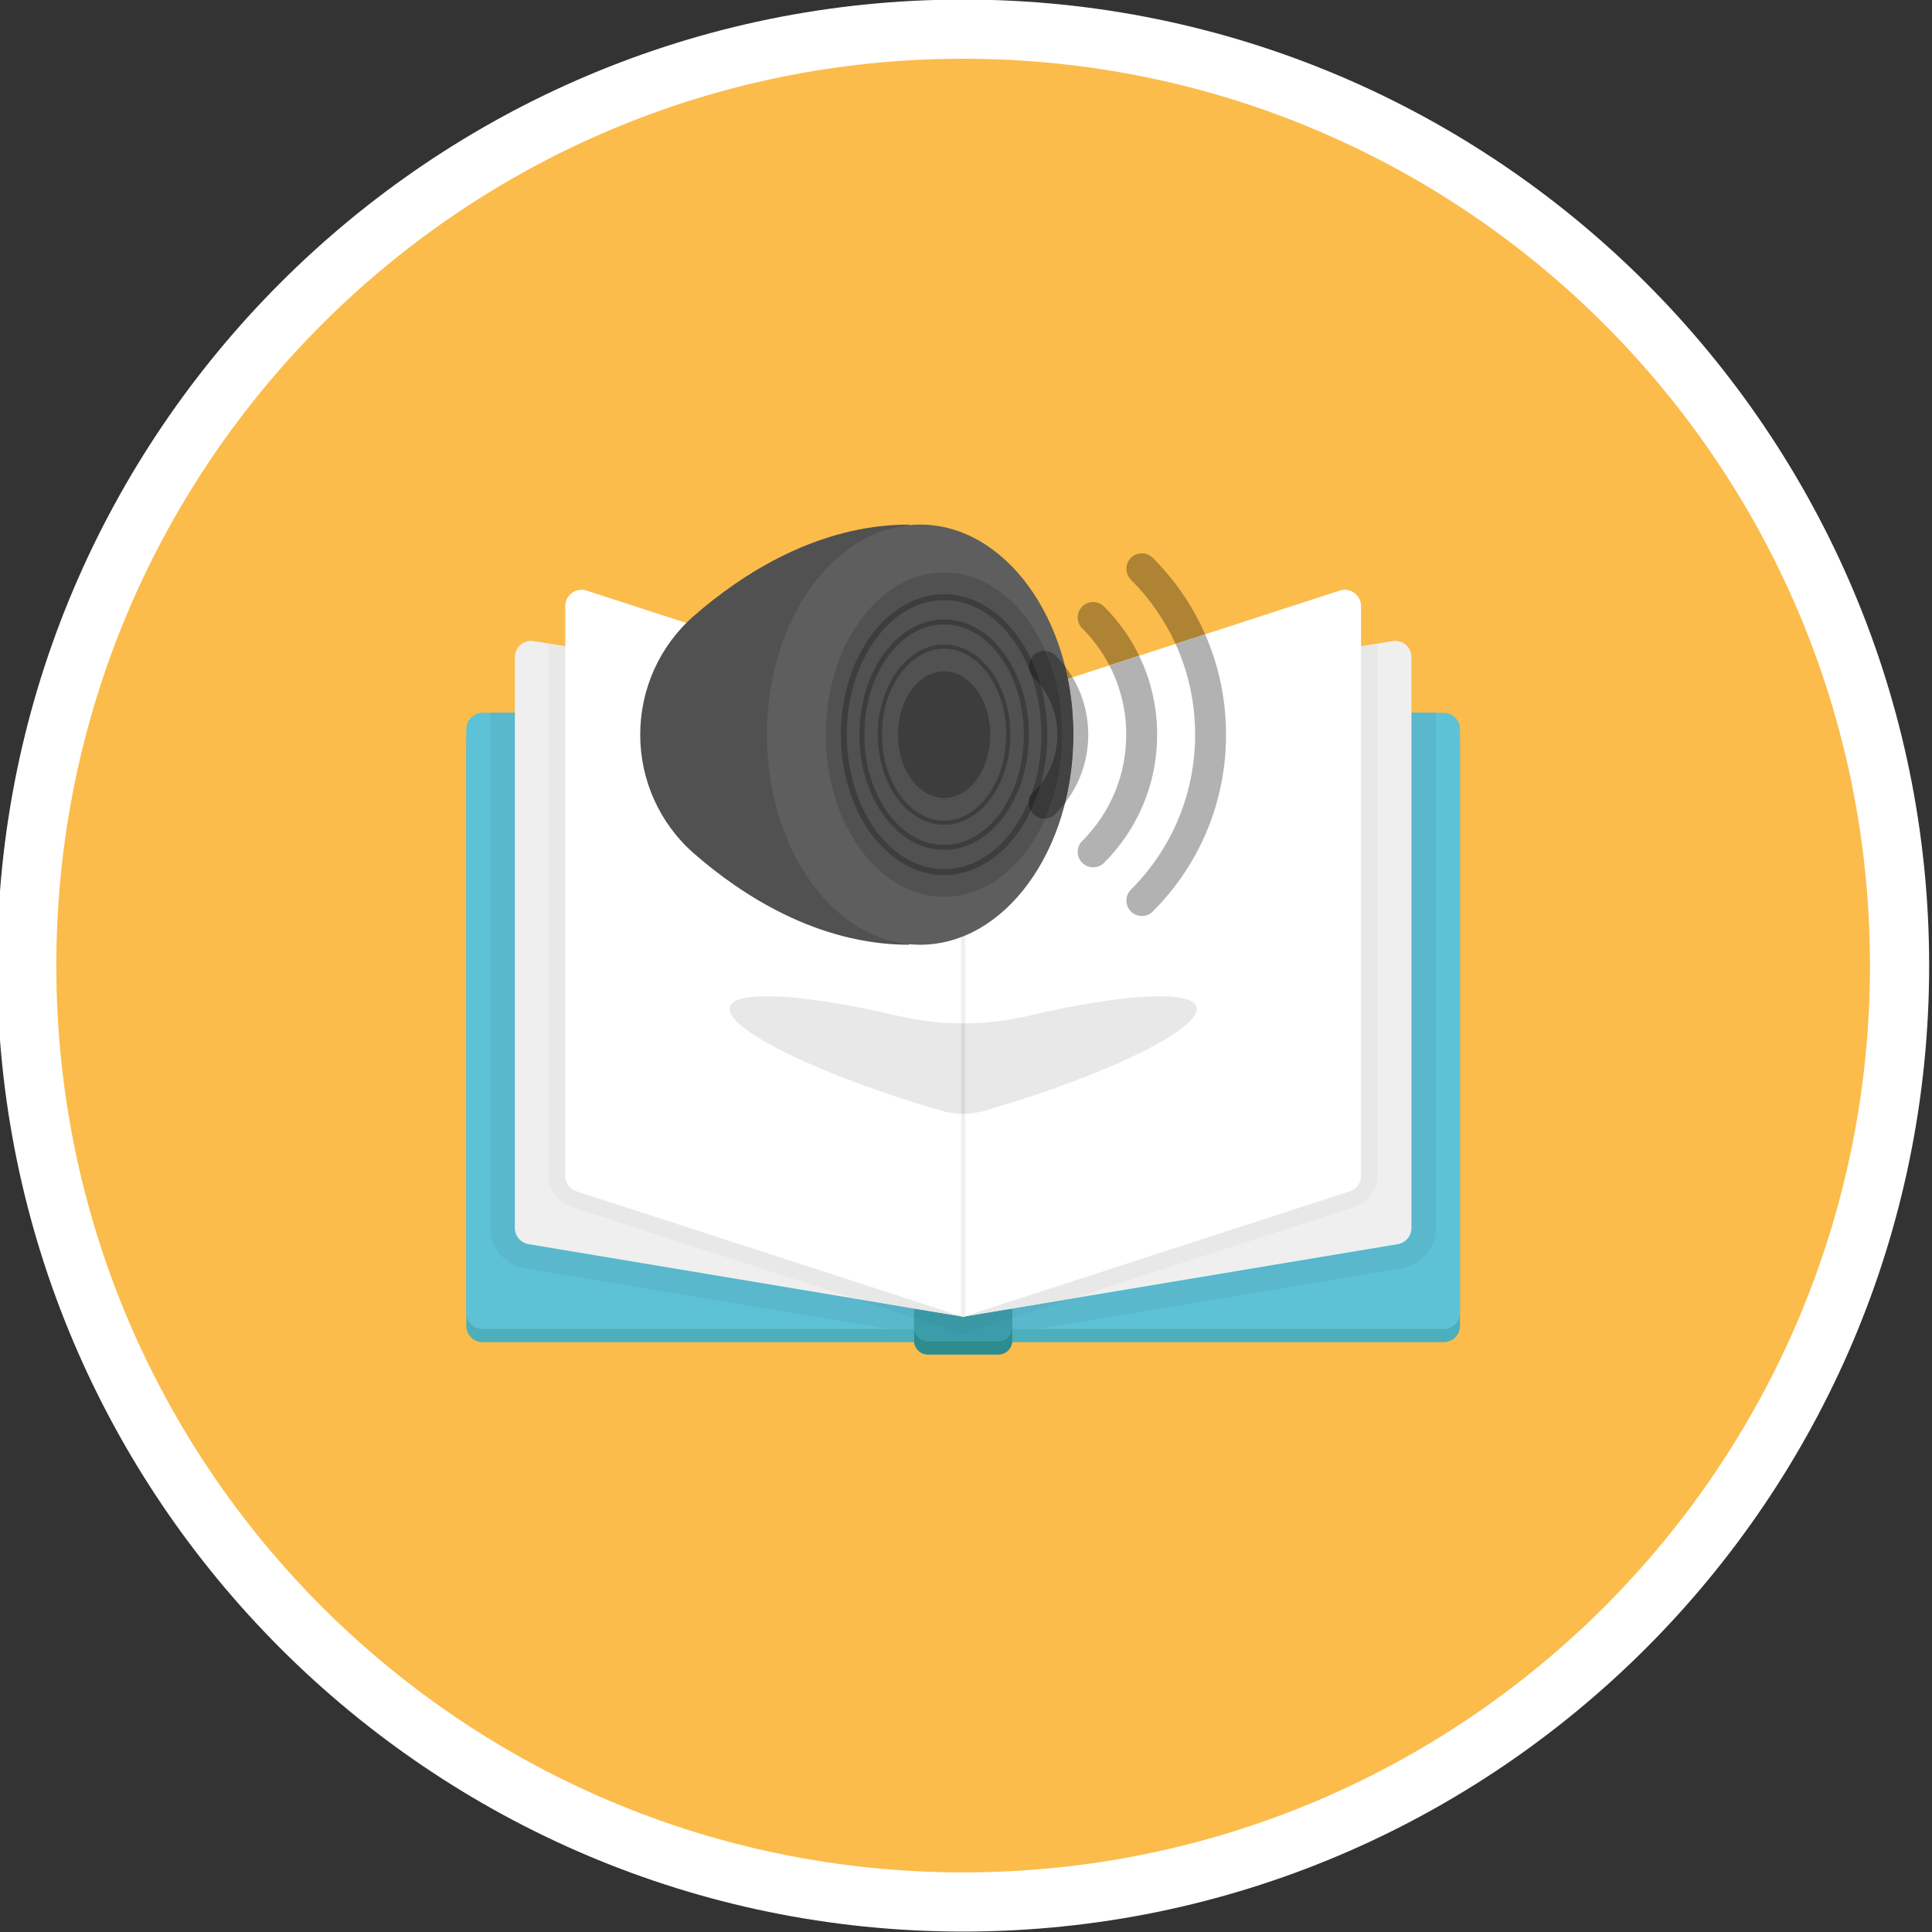 <svg enable-background="new 0 0 300 300" viewBox="0 0 300 300" xmlns="http://www.w3.org/2000/svg"><rect x="0" y="0" width="300" height="300" fill="#333333" stroke="none"/><path d="m149.557 299.932c-82.709 0-149.999-67.29-149.999-150s67.29-150 149.999-150c82.711 0 150.001 67.29 150.001 150s-67.29 150-150.001 150" fill="#fff"/><path d="m290.369 149.932c0 77.769-63.043 140.812-140.811 140.812s-140.812-63.043-140.812-140.812c0-77.768 63.044-140.811 140.812-140.811s140.811 63.043 140.811 140.811" fill="#fbbc4b"/><path d="m224.169 112.732h-66.994v1.6c0-1.193-.965-2.145-2.146-2.145h-10.944c-1.181 0-2.145.952-2.145 2.145v-1.6h-66.994c-1.396 0-2.539 1.143-2.539 2.539v90.621c0 1.383 1.143 2.526 2.526 2.526h67.007v-.229c0 .343.076.673.229.952.343.711 1.079 1.193 1.916 1.193h10.944c1.181 0 2.146-.952 2.146-2.146v.229h67.006c1.384 0 2.526-1.143 2.526-2.526v-90.621c.001-1.396-1.141-2.538-2.538-2.538" fill="#4dafbc"/><path d="m141.94 110.681v95.686h-67.006c-1.384 0-2.526-1.143-2.526-2.526v-90.621c0-1.396 1.143-2.539 2.539-2.539z" fill="#5ec2d7"/><path d="m157.175 110.681v95.686h67.006c1.384 0 2.526-1.143 2.526-2.526v-90.621c0-1.396-1.142-2.539-2.539-2.539z" fill="#5ec2d7"/><path d="m79.948 110.681h-3.808v79.994c0 3.098 2.222 5.726 5.307 6.272l50.464 8.43 5.916.991h4.113v-1.702l-9.394-3.047-50.478-8.43c-1.231-.215-2.12-1.269-2.12-2.514z" fill="#59b8cc"/><path d="m222.975 110.681h-3.808v79.994c0 1.245-.89 2.298-2.12 2.514l-50.478 8.43-9.394 3.047v1.473.229h4.113l5.915-.991 50.465-8.43c3.085-.546 5.306-3.174 5.306-6.272v-79.994" fill="#59b8cc"/><path d="m157.175 114.331v93.857c0 1.193-.965 2.146-2.146 2.146h-10.944c-.838 0-1.574-.482-1.917-1.193-.153-.279-.229-.609-.229-.952v-93.857c0-1.193.964-2.145 2.146-2.145h10.944c1.181-.001 2.146.951 2.146 2.144" fill="#2f8c8e"/><path d="m157.175 112.281v93.857c0 1.193-.965 2.146-2.146 2.146h-10.944c-.838 0-1.574-.482-1.917-1.193-.153-.279-.229-.609-.229-.952v-93.857c0-1.193.964-2.145 2.146-2.145h10.944c1.181-.002 2.146.95 2.146 2.144" fill="#3c9daa"/><path d="m149.557 110.681v93.782l-7.617-1.27-9.394-1.574-50.478-8.43c-1.231-.215-2.12-1.269-2.12-2.514v-88.627c0-1.575 1.409-2.768 2.958-2.501l2.324.394 61.065 10.195z" fill="#efefef"/><path d="m149.557 110.681v93.782l7.617-1.27 9.394-1.574 50.478-8.43c1.23-.215 2.12-1.269 2.12-2.514v-88.627c0-1.575-1.41-2.768-2.958-2.501l-2.324.394-61.066 10.195z" fill="#efefef"/><path d="m166.569 201.618-9.394 1.574v1.473z" fill="#56b2c6"/><path d="m132.546 201.618 9.394 3.047v-1.473z" fill="#56b2c6"/><path d="m157.175 203.192-7.289 1.216v.058h-.329-.328v-.058l-7.289-1.216v1.473l5.078 1.651 2.539.825 2.54-.825 5.078-1.651z" fill="#3a98a5"/><path d="m85.23 99.94v82.635c0 2.197 1.409 4.139 3.504 4.825l43.812 14.219 9.394 1.574 7.289 1.216v-.048l-59.706-19.381c-1.043-.34-1.75-1.311-1.75-2.408v-82.205z" fill="#e8e8e8"/><path d="m213.885 99.94-2.543.425v82.205c0 1.097-.706 2.069-1.75 2.408l-59.707 19.381v.048l7.289-1.215 9.394-1.574 43.813-14.219c2.094-.686 3.503-2.628 3.503-4.825v-82.634" fill="#e8e8e8"/><path d="m149.557 204.466-60.034-19.488c-1.043-.34-1.75-1.311-1.75-2.408v-88.455c0-1.72 1.678-2.94 3.314-2.408l58.471 18.981v93.778" fill="#fff"/><path d="m149.557 204.466 60.035-19.488c1.043-.34 1.75-1.311 1.75-2.408v-88.455c0-1.72-1.678-2.94-3.313-2.408l-58.471 18.981v93.778" fill="#fff"/><path d="m149.229 110.687v93.779h.657v-93.779z" fill="#efefef"/><path d="m119.085 154.697c-3.346 0-5.424.535-5.752 1.66-.97 3.32 13.678 10.516 32.716 16.075 1.039.31 2.108.479 3.181.508v-14.027c-3.282-.024-6.563-.416-9.782-1.173-8.404-1.978-15.644-3.043-20.363-3.043" fill="#e8e8e8"/><path d="m180.03 154.697c-4.719 0-11.958 1.065-20.362 3.042-3.22.758-6.5 1.149-9.782 1.173v14.027c1.073-.029 2.142-.198 3.181-.508 19.038-5.559 33.685-12.755 32.716-16.075-.328-1.124-2.407-1.659-5.753-1.659" fill="#e8e8e8"/><path d="m149.886 158.912c-.109.001-.219.001-.328.001s-.219 0-.328-.001v14.027c.11.003.219.004.328.004s.219-.001.328-.004z" fill="#d9d9d9"/><path d="m125.264 119.684v-5.606-5.606l15.918-27.016c-14.222 0-26.04 7.722-33.432 14.177-5.32 4.644-8.338 11.383-8.338 18.445s3.018 13.801 8.338 18.445c7.393 6.454 19.21 14.176 33.432 14.176z" fill="#515151"/><path d="m166.677 114.078c0 18.016-10.654 32.621-23.796 32.621s-23.796-14.605-23.796-32.621 10.654-32.621 23.796-32.621 23.796 14.605 23.796 32.621" fill="#5e5e5e"/><path d="m164.969 114.078c0 13.908-8.224 25.184-18.37 25.184s-18.37-11.276-18.37-25.184 8.224-25.183 18.37-25.183c10.147 0 18.37 11.275 18.37 25.183" fill="#515151"/><g fill="#3d3d3d"><path d="m153.768 114.078c0 5.428-3.21 9.828-7.168 9.828-3.959 0-7.169-4.4-7.169-9.828s3.21-9.828 7.169-9.828 7.168 4.401 7.168 9.828z"/><path d="m130.576 114.079c0-12.02 7.188-21.799 16.024-21.799s16.024 9.779 16.024 21.799-7.188 21.798-16.024 21.798-16.024-9.779-16.024-21.798m31.139 0c0-11.519-6.781-20.891-15.115-20.891-8.335 0-15.116 9.372-15.116 20.891s6.781 20.89 15.116 20.89 15.115-9.372 15.115-20.89"/><path d="m133.441 114.079c0-9.868 5.903-17.895 13.159-17.895 7.255 0 13.158 8.028 13.158 17.895s-5.902 17.895-13.158 17.895-13.159-8.028-13.159-17.895zm25.539 0c0-9.439-5.554-17.117-12.38-17.117-6.827 0-12.38 7.678-12.38 17.117s5.554 17.117 12.38 17.117c6.826-.001 12.38-7.678 12.38-17.117z"/><path d="m136.306 114.079c0-7.715 4.618-13.991 10.294-13.991s10.293 6.276 10.293 13.991-4.617 13.991-10.293 13.991-10.294-6.276-10.294-13.991zm19.938 0c0-7.357-4.327-13.342-9.645-13.342-5.319 0-9.645 5.985-9.645 13.342s4.327 13.342 9.645 13.342 9.645-5.986 9.645-13.342z"/></g><path d="m165.392 103.479c.159.633.304 1.277.434 1.927l.717-.233c-.348-.584-.732-1.15-1.151-1.694" fill="#af8334"/><path d="m166.544 105.173-.717.233c.554 2.762.85 5.669.85 8.672 0 3.711-.452 7.277-1.285 10.601 2.33-3.03 3.592-6.719 3.592-10.6 0-3.183-.849-6.238-2.44-8.906" fill="#b2b2b2"/><path d="m162.324 101.05c1.679 3.801 2.646 8.26 2.646 13.028 0 4.77-.967 9.23-2.648 13.032.634-.038 1.203-.323 1.609-.761.526-.53 1.013-1.088 1.461-1.671.833-3.324 1.285-6.89 1.285-10.601 0-3.003-.296-5.911-.85-8.672-.131-.65-.276-1.294-.434-1.927-.464-.604-.971-1.182-1.519-1.73-.432-.43-.986-.663-1.55-.698" fill="#424242"/><path d="m160.144 123.349-.368.367v.592c.128-.314.251-.635.368-.959m-.298-19.327c.048.193.12.382.216.561-.071-.189-.142-.376-.216-.561m2.33-2.976c-.614 0-1.229.234-1.697.703-.164.164-.3.346-.407.54.614 1.293 1.13 2.682 1.534 4.143 1.673 2.19 2.577 4.85 2.577 7.647 0 2.798-.905 5.459-2.578 7.649-.404 1.462-.92 2.85-1.535 4.145.408.742 1.198 1.243 2.106 1.243.049 0 .097-.001.145-.004 1.68-3.802 2.648-8.262 2.648-13.032 0-4.768-.967-9.227-2.646-13.028-.048-.005-.097-.006-.147-.006" fill="#393939"/><path d="m161.606 121.727c-.343.45-.719.88-1.126 1.287l-.336.335c-.117.324-.24.645-.368.959v.41c0 .418.107.812.295 1.154.614-1.294 1.131-2.682 1.535-4.145m-1.533-19.438c-.198.359-.297.759-.297 1.157 0 .193.023.387.07.576.074.185.146.372.216.561.108.201.247.39.417.56.408.408.784.838 1.128 1.288-.404-1.461-.921-2.849-1.534-4.142" fill="#2b2b2b"/><path d="m169.744 93.478c-.614 0-1.228.234-1.698.703-.937.938-.937 2.456 0 3.394 1.715 1.715 3.129 3.65 4.218 5.741l4.62-1.5c-1.355-2.796-3.184-5.374-5.444-7.635-.468-.469-1.081-.703-1.696-.703" fill="#af8334"/><path d="m176.885 101.816-4.62 1.5c1.709 3.284 2.615 6.953 2.615 10.763 0 6.236-2.426 12.097-6.833 16.504-.468.469-.702 1.082-.702 1.696 0 .615.235 1.229.702 1.697.468.469 1.083.703 1.697.703s1.229-.234 1.697-.703c5.313-5.313 8.239-12.379 8.239-19.897 0-4.319-.966-8.489-2.795-12.263" fill="#b2b2b2"/><path d="m177.305 85.917c-.614 0-1.228.234-1.697.703-.938.938-.938 2.456 0 3.394 2.931 2.931 5.262 6.304 6.931 9.966l4.594-1.491c-1.917-4.372-4.654-8.392-8.131-11.869-.469-.468-1.083-.703-1.697-.703" fill="#af8334"/><path d="m187.133 98.49-4.594 1.491c1.991 4.37 3.039 9.153 3.039 14.098 0 9.088-3.542 17.635-9.97 24.064-.469.468-.704 1.082-.704 1.696 0 .615.235 1.229.704 1.697.468.469 1.082.703 1.697.703s1.228-.234 1.698-.703c7.335-7.336 11.376-17.087 11.376-27.458-.001-5.454-1.119-10.738-3.246-15.588" fill="#b2b2b2"/></svg>